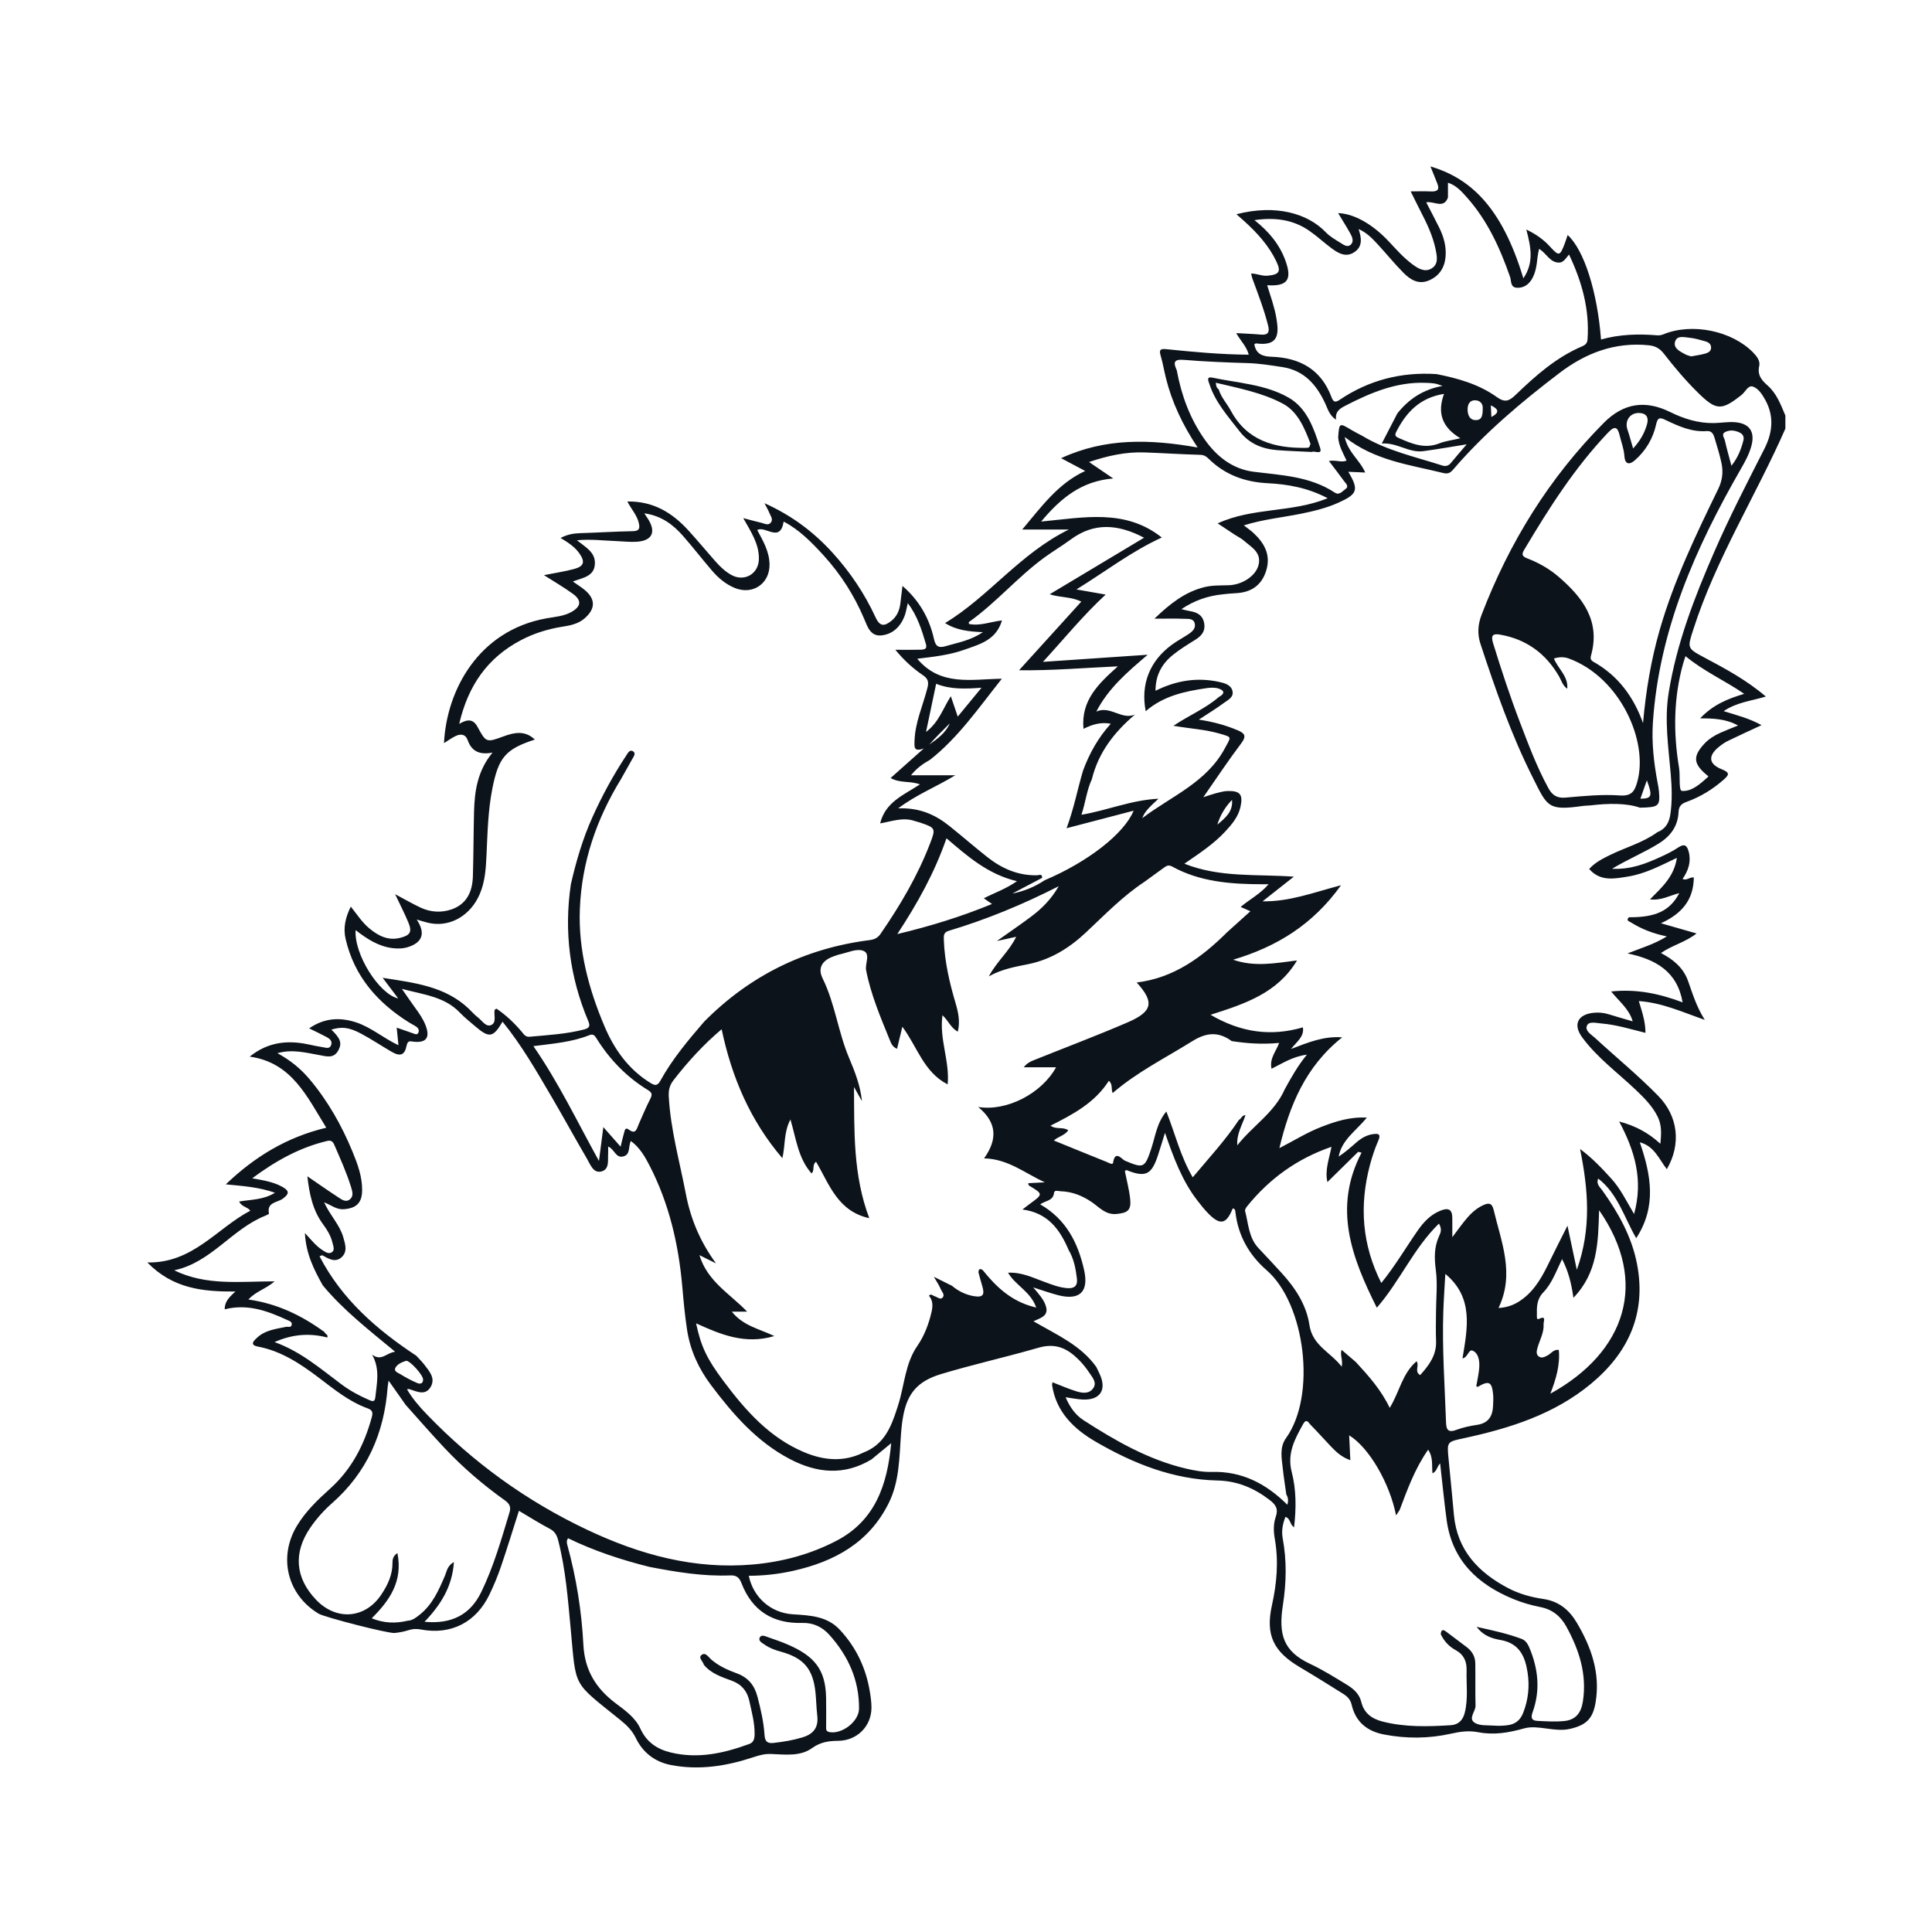 <?xml version="1.0" encoding="utf-8"?>
<!-- Generator: Adobe Illustrator 23.0.3, SVG Export Plug-In . SVG Version: 6.00 Build 0)  -->
<svg version="1.1" id="Layer_1" xmlns="http://www.w3.org/2000/svg" xmlns:xlink="http://www.w3.org/1999/xlink" x="0px" y="0px"
	 viewBox="0 0 1000 1000" style="enable-background:new 0 0 1000 1000;" xml:space="preserve">
<style type="text/css">
	.st0{fill:#0D131A;}
</style>
<g>
	<path class="st0" d="M906.45,231.06c2.14-7.61-0.9-12.09-8.86-12.56c-3.49-0.2-7.02,0.43-10.53,0.48
		c-8.05,0.13-15.47-2.2-22.63-5.73c-12.73-6.27-24.05-4.72-34.32,5.63c-28.34,28.55-48.93,61.96-63.26,99.37
		c-1.85,4.82-2.28,9.77-0.61,14.87c7.78,23.7,15.99,47.27,27.23,69.57c7.49,14.85,7.63,17.05,25.87,14.46
		c1.3-0.18,2.63-0.13,3.93-0.28c9.34-1.12,18.64-1.23,25.54,1.18c9.9-0.18,10.49-0.82,9.85-8.55c-0.12-1.49-0.43-2.96-0.71-4.43
		c-1.96-10.37-3.12-20.85-2.4-31.37c3.25-47.76,22.06-90.17,45.49-130.94C903.21,239,905.28,235.25,906.45,231.06z M849.33,213.84
		c3.49,0.51,3.96,2.99,3.14,5.86c-1.3,4.52-3.56,8.51-7.17,12.42c-1.12-3.75-1.92-6.8-2.93-9.77
		C840.7,217.43,844.14,213.08,849.33,213.84z M847.38,404.94c-1.35,4.66-2.91,7.22-9,6.78c-9.29-0.66-18.75,0.31-28.09,1.12
		c-4.51,0.39-6.91-1.32-8.91-5c-5.94-10.9-10.27-22.49-14.68-34.04c-5.15-13.47-9.65-27.17-13.9-40.96
		c-1.34-4.36,0.28-4.96,3.75-4.34c13.6,2.42,23.67,9.83,30.51,21.77c1.17,2.05,1.73,4.53,4.15,6.23c0.59-6.52-4.66-10.16-6.91-15.66
		c2.72-0.85,5.29-0.89,7.68-0.01C838.56,350.57,853.49,383.79,847.38,404.94z M849.06,413.41c1.12-3.17,2.17-6.15,3.36-9.51
		C855.44,412.08,855.03,413.35,849.06,413.41z M889.37,253.05c-11.49,23.59-22.85,47.23-30.19,72.57
		c-4.6,15.89-7.29,32.07-8.75,48.64c-4.93-13.71-12.97-24.6-25.69-31.73c-1.34-0.75-1.67-1.68-1.23-3.24
		c4.97-17.76-4.19-29.84-16.53-40.54c-4.85-4.21-10.41-7.4-16.39-9.71c-2.5-0.97-3.23-1.85-1.74-4.35
		c12.77-21.47,26.11-42.5,43.44-60.73c3.74-3.94,5.02-2.83,6.11,1.67c0.83,3.45,2.14,6.73,2.38,10.37c0.26,4.11,2.33,4.94,5.42,2.24
		c5.67-4.97,9.42-11.3,11.01-18.58c0.81-3.71,2-3.65,4.81-2.31c6.78,3.23,13.62,6.39,21.47,5.77c2.68-0.21,3.48,1.84,4.07,3.87
		c1.25,4.31,2.65,8.6,3.54,12.99C891.99,244.44,891.48,248.7,889.37,253.05z M892.8,228c-0.31-1.4-2.05-3.29,0.18-4.39
		c2.43-1.2,5.03-0.9,7.51,0.31c1.81,0.89,2.34,2.34,1.87,4.14c-1.17,4.49-2.81,8.78-6.17,13.01
		C894.91,236.24,893.72,232.15,892.8,228z"/>
	<path class="st0" d="M641.59,223.23c4.96,6.43,11.73,9.14,19.5,9.76c5.8,0.46,11.62,0.63,17.93,0.95c1.05-0.84,5.53,1.79,4.3-2.03
		c-3.21-9.97-6.67-20.55-16.34-26.1c-12.06-6.91-26.15-7.52-39.49-10.35c-3.21-0.68-2.02,1.77-1.54,3.23
		C629.02,208.23,635.63,215.51,641.59,223.23z M663.93,208.89c7.8,4.14,11.29,12.65,14.38,20.78c-0.63,2.07-0.63,2.12-2.52,2.14
		c-16.21,0.21-30.37-3.7-38.75-19.29c-1.99-3.71-5.01-6.84-6.24-10.99c-1.03-0.68-1.37-1.71-1.49-3.43
		C641.23,200.95,653.27,203.24,663.93,208.89z"/>
	<path class="st0" d="M924.11,221.86c0-2.26,0-4.51,0-6.77c-2.38-5.6-4.47-11.4-9.23-15.58c-3.05-2.68-5.37-5.4-4.31-10.04
		c0.61-2.65-1.21-5.01-3.1-6.96c-11.02-11.32-31.64-15.56-46.48-9.48c-1.1,0.45-2.09,0.62-3.24,0.53c-9.78-0.8-19.5-0.54-29.06,2.17
		c-1.9-24.79-8.78-46.35-17.27-54.09c-0.5,1.47-0.94,2.9-1.47,4.3c-2.52,6.69-3.03,6.83-7.68,1.7c-3.37-3.71-7.31-6.46-12.26-8.84
		c2.34,8.92,4.11,17.03-1.52,25.26c-11.44-38.05-28.29-51.98-48.09-57.93c1.16,2.89,2.32,5.84,3.52,8.78
		c1.41,3.44-0.12,4.33-3.35,4.18c-3.29-0.16-6.59-0.03-10.4-0.03c1.82,3.66,3.42,7.01,5.13,10.31c3.29,6.34,6.36,12.78,7.8,19.82
		c0.71,3.5,1.58,7.5-2.11,9.75c-3.53,2.15-6.93,0.08-9.85-2.08c-4.55-3.37-8.31-7.6-12.15-11.72c-8.52-9.14-18.18-14.58-26.38-14.83
		c2.16,3.58,4.37,7.05,6.36,10.64c1,1.8,1.92,4.11,0.13,5.74c-1.65,1.5-3.61,0.05-5.13-0.91c-2.69-1.69-5.59-3.3-7.75-5.56
		c-9.25-9.68-25.77-14.62-46.24-9.33c1.49,1.32,2.89,2.52,4.25,3.76c6.56,5.99,12.52,12.5,16.38,20.6c2.59,5.42,1.51,6.86-4.49,7.45
		c-2.83,0.28-5.42-1.07-8.53-1.14c0.25,1.07,0.33,1.77,0.57,2.42c2.97,8.09,6.1,16.13,8.21,24.51c0.84,3.31,0.11,5.05-3.73,4.7
		c-4.11-0.38-8.24-0.51-12.78-0.77c2.31,4.05,5.39,6.92,6.5,11.17c-14.46-0.11-28.49-1.4-42.49-2.84c-3.21-0.33-4.06,0.16-3.1,3.4
		c1.12,3.77,1.75,7.68,2.7,11.5c3.13,12.6,8.6,24.18,16.42,35.97c-24.6-4.33-47.84-5.04-70.66,5.54c4.47,2.37,8.39,4.45,12.47,6.61
		c-14.06,6.48-22.54,18.38-32.59,30.3c8.37,0,15.51,0,24.16,0c-25.32,12.42-41.23,34.55-64.1,48.44c6.1,3.8,12.29,4.37,19.56,4.7
		c-6.51,4.38-13.01,5.4-19.22,7.23c-3.53,1.04-5.19,0.37-6.09-3.71c-2.37-10.63-7.51-19.82-16.29-27.46
		c-0.41,3.37-0.77,6.15-1.09,8.94c-0.42,3.69-1.82,6.94-4.77,9.23c-3.25,2.53-5.71,3.22-8.03-1.81
		c-5.68-12.32-13.22-23.57-22.38-33.62c-9.66-10.6-20.87-19.13-35.17-25.56c1.21,2.37,1.97,3.58,2.47,4.9
		c0.63,1.67,2.25,3.43,0.76,5.21c-1.33,1.59-3.18,0.44-4.76,0.06c-3.04-0.72-6.06-1.56-9.45-2.45c3.89,6.98,8.25,13.28,8.09,21.21
		c-0.15,7.75-7.6,11.96-14.33,8.17c-3.14-1.77-5.74-4.24-8.11-6.92c-4.73-5.35-9.28-10.86-14.09-16.13
		c-8.32-9.12-18.16-15.16-31.56-14.93c2.12,4.08,5.06,7.14,5.97,11.27c0.62,2.82,0.09,4.04-3.18,4.1
		c-9.01,0.16-18.01,0.74-27.02,1.02c-3.4,0.1-6.63,0.56-10.32,2.48c3.92,2.36,7.34,4.6,9.7,7.95c3.12,4.42,2.44,6.75-2.77,8.14
		c-4.97,1.32-10.09,2.08-15.54,3.16c5.3,3.39,10.32,6.28,14.98,9.67c4.65,3.38,4.29,6.55-0.73,9.38c-4.02,2.26-8.61,2.53-13.02,3.32
		c-35.09,6.3-51.62,37.13-52.97,64.58c2.01-1.25,3.83-2.56,5.81-3.57c2.72-1.39,5.33-1.15,6.46,2.04c2.04,5.72,6.03,7.72,12.85,6.43
		c-7.84,9.51-9.3,20.03-9.57,30.83c-0.27,11.08-0.26,22.17-0.59,33.25c-0.24,7.9-3.18,14.44-11.23,17.14
		c-5.27,1.77-10.76,1.39-15.85-0.99c-4.15-1.94-8.13-4.26-13.17-6.94c2.63,5.56,4.91,10,6.83,14.58c2.07,4.93,1,6.7-4.16,8
		c-6.33,1.6-11.33-1-16-4.86c-3.72-3.08-6.32-7.16-9.62-11.29c-2.86,5.79-3.99,11.16-2.66,16.83c4.5,19.27,16.46,32.89,32.83,43.14
		c1.27,0.8,2.65,1.43,3.87,2.29c0.99,0.7,1.46,1.9,0.94,2.99c-0.68,1.43-1.91,0.63-2.91,0.29c-2.62-0.89-5.23-1.82-8.31-2.9
		c0.32,3.14,0.59,5.88,0.92,9.11c-7.83-3.67-14.15-9.3-22.01-11.86c-8.32-2.7-16.37-2.29-24.21,3.13c3.36,1.66,6.21,3,8.99,4.48
		c1.51,0.81,3.02,1.93,2.44,3.96c-0.67,2.38-2.68,1.57-4.25,1.33c-2.6-0.39-5.17-0.96-7.74-1.5c-10.78-2.27-20.87-1.17-30.22,6.36
		c21.81,3.06,29.58,20.6,39.63,36.79c-20.47,4.87-37.19,15.13-52.01,29.32c8.62,0.86,16.9,1.34,25.46,4.35
		c-6.06,3.73-12.37,3.48-18.55,4.53c1.3,2.8,4.27,2.7,5.78,4.76c-17.36,9.09-29.72,27.25-53.29,26.79
		c13.27,13.58,28.65,15.15,45.59,15.04c-3.3,2.97-5.59,5.31-5.56,9.21c11.9-2.99,22.2,0.85,32.36,5.52
		c1.16,0.53,2.75,0.96,2.29,2.66c-0.39,1.43-1.89,0.69-2.89,0.9c-5.32,1.11-10.89,1.69-15.04,5.66c-1.23,1.18-4.27,3.65,0.4,4.53
		c12.01,2.27,21.83,8.75,31.31,15.91c8.08,6.11,15.92,12.62,25.62,16.11c2.65,0.96,2.68,2.37,2.05,4.7
		c-3.89,14.23-10.42,26.84-21.56,36.86c-6.42,5.78-12.67,11.74-17.19,19.28c-9.72,16.22-4.95,35.66,11.28,45.42
		c2.97,1.78,35.93,10.32,39.33,9.98c2.4-0.24,4.83-0.69,7.13-1.43c2.18-0.71,4.12-0.81,6.46-0.37c15.63,2.94,28.56-3.68,35.5-18.1
		c2.27-4.72,4.29-9.59,5.98-14.54c3.25-9.51,6.17-19.13,9.27-28.8c5.55,3.27,10.61,6.5,15.92,9.28c2.64,1.38,3.69,3.29,4.39,5.99
		c3.87,14.99,5.03,30.34,6.47,45.67c2.94,31.33,0.61,27.07,25.83,47.44c3.25,2.62,6.05,5.4,7.93,9.3c3.65,7.55,9.93,12.31,18.1,13.9
		c14.54,2.83,28.79,0.57,42.64-4.02c3.09-1.03,5.91-1.8,9.17-1.69c7.28,0.26,15.03,1.43,21.32-3.07c4.3-3.08,8.49-3.7,13.46-3.74
		c9.87-0.08,17.21-7.59,17.24-17.12c0.01-2.8-0.39-5.63-0.85-8.4c-2-12.16-7.09-22.88-15.49-31.92c-6.61-7.12-15.4-7.48-24.37-8.05
		c-11.63-0.73-20.55-9-22.78-19.93c7.74-0.03,15.41-0.87,22.93-2.56c21.42-4.79,39.39-14.6,49.55-35.19
		c5.45-11.07,5.41-23.05,6.26-35.11c0.27-3.82,0.66-7.26,1.27-10.34c2.16-10.94,7.1-17.45,19.36-21.16
		c16-4.84,32.29-8.47,48.32-13.05c0.71-0.2,1.42-0.4,2.13-0.6c9.17-2.68,15.14,0.4,20.96,6.18c2.12,2.1,4,4.5,5.65,7
		c1.5,2.27,3.83,4.84,1.9,7.67c-2.13,3.14-5.71,2.63-8.78,1.68c-4.17-1.29-8.19-3.08-12.36-4.69c-0.11,0.72-0.26,1.09-0.21,1.43
		c2.06,13.95,11.3,22.78,22.54,29.32c19.45,11.32,40.12,19.59,63.09,20.1c10.2,0.23,18.92,3.89,26.91,10.03
		c3.17,2.44,4.72,4.56,3.21,8.86c-1.22,3.45-1.17,7.39-0.5,11.17c2.08,11.64,1.09,23.06-1.47,34.6
		c-3.41,15.38,0.89,23.94,14.42,31.95c7.58,4.49,15.06,9.15,22.52,13.84c2.05,1.29,3.72,2.9,4.33,5.6
		c2.02,8.86,7.96,13.71,16.67,15.4c11.59,2.24,23.27,2.18,34.7-0.4c4.87-1.1,9.31-1.7,14.23-0.75c8,1.54,15.57,0.29,23.65-1.98
		c7.25-2.04,15.69,2.09,23.76,0.24c8.45-1.94,11.89-5.3,13.28-13.82c2.48-15.1-2.25-28.53-9.81-41.24
		c-3.92-6.59-9.29-11.02-17.28-12.18c-6.3-0.91-12.56-2.65-18.21-5.62c-15.4-8.1-26.41-19.63-28.06-37.99
		c-0.86-9.54-1.79-19.06-2.73-28.59c-0.92-9.38-0.89-9.11,8.18-11.07c23.63-5.11,46.5-12.35,65.5-28.1
		c19.53-16.2,28.83-36.7,23.77-62.33c-2.77-14.05-9.68-26.3-17.95-37.83c-1.25-1.74-3.26-3.26-2.09-6.08
		c10.21,7.86,13.4,20.1,19.68,30.86c10.73-16.38,7.65-32.85,1.87-49.62c7.56,1.98,9.94,8.75,13.98,13.92
		c7.58-13.04,5.78-27.48-4.36-37.86c-10.39-10.64-21.88-20.04-32.8-30.09c-1.93-1.77-5.52-3.71-4.09-6.56
		c1.07-2.13,4.75-1.14,7.37-0.92c7.68,0.65,15.03,2.91,22.82,4.86c0.01-5.68-1.69-10.76-3.44-16.44
		c12.04,0.82,22.47,5.66,34.15,9.73c-4.41-6.97-6.34-13.67-8.67-20.17c-2.48-6.92-7.67-11.11-14.02-14.44
		c5.87-4.06,12.72-5.62,18.43-10.12c-6.36-1.82-11.98-3.44-18.45-5.29c11.05-4.99,16.92-12.35,17.03-23.69
		c-2.17-0.34-3.62,1.81-5.81,0.75c2.89-4.23,4.47-8.63,3.24-13.77c-0.88-3.68-2.27-4.7-5.7-2.38c-2.78,1.88-5.86,3.36-8.92,4.76
		c-7.57,3.45-15.24,6.6-25.15,6.14c8.61-5.15,16.75-8.45,24.18-13.08c6.26-3.9,9.94-9.07,10.27-16.37c0.13-2.95,1.5-4.23,4.07-5.15
		c7.13-2.57,13.5-6.46,19.21-11.47c2.67-2.35,3.62-3.64-0.83-5.39c-6.94-2.73-7.32-7-1.59-11.62c1.45-1.18,3.01-2.3,4.68-3.11
		c5.59-2.72,11.26-5.29,17.4-8.15c-6.32-3.52-12.78-5.14-19.6-7.25c6.78-4.62,14.41-5.3,21.83-7.56
		c-9.9-8.48-20.92-14.41-32.02-20.3c-8.8-4.67-8.59-4.88-5.55-14.33C888.16,289.27,908.77,256.77,924.11,221.86z M866.93,177.19
		c0.81-3.83,4.8-2.63,7.59-2.37c2.74,0.26,5.44,1.1,8.11,1.84c1.68,0.46,3.12,1.4,3.02,3.46c-0.09,1.83-1.66,2.49-3.01,2.89
		c-2.3,0.67-4.71,0.96-7.29,1.45c-0.89-0.3-2.01-0.5-2.97-1.02C869.77,182.03,866.25,180.42,866.93,177.19z M650.18,177.75
		c11.8,1.58,11.81-5.01,10.51-12.89c-0.97-5.86-3.02-11.44-4.8-17.22c10.49,0.66,13.02-2.86,9.47-12.68
		c-3.02-8.36-8.43-14.98-16.05-21.02c10.65-1.53,19.96-0.29,28.33,5.48c4.01,2.76,7.59,6.13,11.51,9.04
		c3.55,2.64,7.49,4.97,11.85,2.06c4.4-2.93,3.74-7.32,2.22-11.96c4.27,1.89,7.2,4.98,10.06,8.09c4.45,4.83,8.59,9.97,13.22,14.62
		c3.53,3.54,7.77,6.17,13.13,3.88c5.32-2.28,8.09-6.55,8.59-12.23c0.47-5.38-0.96-10.42-3.33-15.2c-2.08-4.19-4.27-8.33-6.68-12.99
		c3.93-0.82,9.02,3.62,11.25-2.5c0-2.43,0-4.85,0-7.66c4.2,1.31,7.02,4.48,9.76,7.56c10.68,11.97,17.18,26.25,22.4,41.22
		c0.72,2.08,0.03,5.39,3.5,5.59c3.48,0.19,6.14-1.63,7.85-4.59c2.02-3.49,2.43-7.44,2.87-11.36c0.14-1.29,0.47-2.56,0.78-4.18
		c3.83,2.22,5.58,7.13,10.35,7.11c2.23-0.01,3.41-2.1,5.15-4.19c6.72,14.12,10.68,28.42,9.59,43.92c-0.14,2-1.09,2.88-2.84,3.62
		c-13.37,5.7-24.06,15.18-34.35,25.08c-3.32,3.2-5.51,4.22-9.73,1.19c-9.28-6.65-20.14-9.72-31.24-11.91
		c-18.21-1.18-34.99,3.08-50.16,13.32c-2.42,1.63-3.31,1.03-4.28-1.55c-5.36-14.27-16.45-20.28-31.03-20.75
		c-4.64-0.15-8-1.42-8.84-6.46C649.57,178.02,649.9,177.72,650.18,177.75z M771.95,215.84c-0.1-2.06-0.19-3.84-0.3-6.04
		C775.95,211.85,776.11,213.63,771.95,215.84z M763.78,217.44c-3.12-0.05-4.03-2.65-4.14-5.12c-0.11-2.5,0.71-5.16,3.88-5.13
		c3.08,0.03,3.9,2.42,3.93,3.47C767.53,214.96,767.13,217.5,763.78,217.44z M755.87,226.85c-4.34,1.02-7.76,1.41-10.85,2.63
		c-7.56,3-14.17,0.27-20.88-2.7c-1.68-0.74-2.44-1.31-1.46-3.23c5.13-10.16,12.29-17.72,24.75-19.68
		C743.83,213.62,746.32,221.14,755.87,226.85z M609.09,191.63c-1.7-3.72-1.85-5.82,3.59-5.37c11.01,0.92,22.06,1.35,33.1,1.68
		c6.02,0.18,11.9,1.14,17.83,2.03c11.55,1.74,17.92,9.3,22.43,19.1c1.31,2.85,2.11,5.98,5.52,8.16c-0.59-4.26,1.99-5.79,4.93-7.3
		c13.1-6.75,26.49-12.39,41.66-11.77c1.5,0.06,3,0.11,4.48,0.35c1.09,0.17,2.13,0.63,4.05,1.24c-10.22,1.87-17.55,6.88-23.4,14.21
		c-2.57,4.96-5.14,9.92-8.08,15.61c7.98-0.59,14.09,4.97,21.54,3.95c7.21-0.98,14.38-2.25,22.42-3.53
		c-3.01,3.53-5.66,6.53-8.18,9.63c-1.26,1.55-2.78,1.88-4.5,1.32c-14.03-4.54-28.62-7.62-41.45-15.39
		c-1.78-0.96-3.61-1.84-5.34-2.88c-6.51-3.92-6.5-3.94-7.05,3.7c0.3,4.4,2.52,8.15,4.35,12.06c-2.94,1.12-5.68-0.52-9.15,0.18
		c2.8,3.69,5.39,7.03,7.88,10.46c0.9,1.24,2.79,2.7,0.54,4.19c-1.56,1.04-3.01,3.28-5.39,1.71c-12.76-8.43-27.44-8.96-41.95-10.78
		c-10.97-1.38-19.24-7.93-25.51-16.89C615.85,216.54,611.46,204.48,609.09,191.63z M538.89,269.96c10.05-12,20.76-20.95,37.3-22.31
		c-4.4-2.99-8.05-5.48-12.5-8.51c9.87-3.34,19.17-5.32,28.88-4.96c9.56,0.35,19.12,0.97,28.69,1.24c1.94,0.06,3.08,0.8,4.32,2.02
		c8.43,8.31,18.74,12.05,30.44,12.66c10.5,0.54,20.76,2.3,31.18,7.78c-18.6,7.61-38.73,4.64-56.94,13.02
		c3.15,2.09,6.02,4.01,8.91,5.9c1.57,1.03,3.31,1.84,4.71,3.07c3.84,3.37,9.17,6.05,7.54,12.57c-1.4,5.61-8.34,10.21-15.28,10.47
		c-4.3,0.16-8.57-0.07-12.87,1.01c-9.98,2.52-17.62,8.51-25.74,16.31c5.95,0,10.74-0.13,15.52,0.06c1.9,0.08,4.53-0.26,5.26,2.14
		c0.85,2.79-1.21,4.52-3.33,5.91c-2.82,1.85-5.82,3.45-8.53,5.45c-11.39,8.39-16.14,20.43-13.43,34.33
		c9.12-7.92,20.2-10.3,31.52-11.94c2.01-0.29,4.24-0.39,6.14,0.2c3.21,1,3.36,2.73,0.22,4.36c-6.77,5.9-15.15,9.35-23.53,14.92
		c8.71,1.51,16.5,1.9,23.96,4.07c6.61,1.93,5.93,1.45,2.67,7.55c-9.52,17.82-27.87,24.87-42.78,36.2c1.42-3.83,4.49-6.37,8.41-10.07
		c-14.38,0.74-26.42,6.06-39.87,8.31c2.13-6.45,2.72-12.7,5.39-18.41c3.35-13.7,11.44-24.21,22.29-33.44
		c-6.96,2.91-12.74-4.8-19.98-1.56c6.23-12.12,16.2-20.57,26.59-29.42c-17.7,1.2-35.41,2.41-54.23,3.69
		c11.05-12.02,20.67-23.93,32.46-34.83c-5.07-0.89-9.43-1.66-15.12-2.66c15.18-9.37,28.49-19.72,44.19-26.87
		C582.44,263.19,560.99,267.87,538.89,269.96z M499.3,336.25c7.84-2.81,16.31-4.91,19.33-15.12c-6.09,0.71-11.41,2.99-17.05,1.84
		c-0.04-0.3-0.25-0.88-0.12-0.97c14.13-9.99,25.32-23.43,39.31-33.58c4.4-3.19,9.09-5.97,13.46-9.19
		c12.02-8.88,24.37-8.03,37.94-0.91c-16.26,9.75-32.14,19.26-48.86,29.28c5.84,1.83,11.26,1.2,16.36,3.81
		c-10.62,11.71-21.06,23.22-32.21,35.51c17.31,0.22,33.76-1.24,51.15-2.02c-9.97,8.94-19.17,17.52-17.8,32.33
		c4.53-2.17,8.73-3.64,14.13-2.62c-6.57,7.25-11.11,15.44-14.38,24.32c-2.85,9.63-4.69,19.54-8.51,29.76
		c11.89-3.11,23.22-6.07,34.7-9.07c-4.84,11.88-23.7,26.55-46.04,35.99c-5.06,3.39-10.62,5.69-16.73,6.89
		c5.13-2.7,10.26-5.41,15.4-8.11c0.19-2.33-1.66-1.37-2.53-1.35c-9.88,0.24-18.32-3.49-25.87-9.46
		c-6.62-5.23-12.99-10.78-19.58-16.05c-7.21-5.77-15.24-9.54-26.51-9.13c9.62-7.2,19.45-10.97,29.55-17.11c-8.3,0-15.12,0-22.92,0
		c3.15-3.91,6.43-6.08,9.89-8.04c14.62-11.52,25.05-26.73,37.14-41.94c-15.71,0.21-31.7,4.07-43.79-10.34
		C483.25,339.95,491.5,339.05,499.3,336.25z M513.47,467.9c-15.88,6.52-31.75,11.45-49.03,15.57
		c10.51-15.97,19.27-31.74,25.46-49.57c10.91,9.32,21.39,18.61,36.48,22.21c-5.93,4.11-11.63,6-17.16,8.84
		C510.51,465.84,511.67,466.65,513.47,467.9z M479.31,378.86c1.88-8.97,3.52-16.78,5.24-24.93c7.56,3.01,15.17,2.64,23.47,2.05
		c-4.37,5.31-8.23,10-12.29,14.93c-1.19-3.52-2.26-6.65-3.58-10.54C488.07,366.66,486.08,373.72,479.31,378.86z M491.61,374.42
		c-2.15,4.96-6.35,7.96-10.59,10.95C484.35,381.56,488.02,378.05,491.61,374.42z M184.07,481.42c5.79,4.53,11.71,8.38,19.01,9.32
		c2.86,0.37,5.65,0.28,8.35-0.61c7.31-2.42,8.9-7.23,4.25-14.17c2.81,0.76,5.15,1.62,7.56,2c10.46,1.66,20.43-4.44,25.03-15.07
		c2.83-6.53,3.23-13.41,3.55-20.38c0.53-11.43,0.77-22.89,2.99-34.19c3.19-16.26,6.81-20.57,22.02-25.52
		c-4.98-4.76-10.42-3.79-16.1-1.69c-8.98,3.31-9.13,3.31-13.53-4.82c-2.25-4.17-5.15-4.19-9.51-1.61
		c4.57-19.77,14.63-34.26,32-43.36c6.69-3.51,13.83-5.72,21.29-6.92c4.08-0.65,8.12-1.38,11.46-4.21
		c5.88-4.98,5.95-10.19-0.01-15.01c-1.74-1.4-3.65-2.59-5.92-4.19c5.02-1.96,11.16-2.51,11.41-9.24c0.23-5.92-4.76-8.47-9.3-12.11
		c7.27-0.67,13.85,0.18,20.43,0.43c3.56,0.13,7.15,0.58,10.69,0.33c7.73-0.57,9.86-4.88,5.91-11.42c-0.55-0.91-1.16-1.78-2.15-3.28
		c8.77,1.23,14.81,5.77,19.95,11.6c5.21,5.92,10.02,12.18,15.17,18.16c3.2,3.72,6.96,6.88,11.55,8.81
		c9.34,3.93,18.32-2.14,18.14-12.19c-0.11-6.65-3.39-12.18-6.36-17.73c4.15-2.44,11.84,6.9,13.67-4.38
		c8.08,4.19,14.58,10.81,20.82,17.68c8.77,9.67,15.71,20.54,20.82,32.59c1.72,4.07,3.25,9.24,8.97,8.64
		c5.82-0.61,9.81-4.46,11.94-9.93c0.78-2.01,1.07-4.2,1.7-6.78c4.96,6.58,7.22,13.87,9.39,21.22c0.8,2.69-1.09,2.84-2.74,2.89
		c-4.06,0.12-8.12,0.04-13.1,0.04c4.68,5.65,9.25,9.75,14.35,13.21c2.6,1.77,3.04,3.49,2.26,6.55c-2.36,9.24-6.5,18.07-6.69,27.82
		c-0.05,2.48-0.5,5.56,4.87,3.45c-6.24,5.56-11.59,10.31-17.23,15.34c4.89,2.81,10.06,1.37,15.17,3.3
		c-8.26,5.48-17.88,9.04-20.59,20.19c6.16-1.07,11.94-3.35,17.92-1.21c0.88,0.31,1.81,0.47,2.69,0.77
		c8.14,2.76,8.24,2.98,5.19,10.93c-6.43,16.74-15.49,32.03-25.63,46.75c-1.49,2.17-3.43,2.9-5.6,3.17
		c-33.41,4.24-61.96,18.3-85.66,42.21c-8.33,9.66-16.53,19.42-22.71,30.65c-1.59,2.9-3.05,2.34-5.29,0.95
		c-11.32-7.03-18.64-17.45-23.65-29.32c-8.14-19.3-13.53-39.36-12.69-60.6c0.96-24.33,8.62-46.57,21.28-67.2
		c1.92-3.4,3.86-6.79,5.74-10.22c0.7-1.27,2.09-3.01,0.71-4.04c-1.91-1.42-2.92,0.84-3.76,2.09c-6.71,10.16-12.51,20.82-17.5,31.93
		c-5.01,11.15-8.41,22.79-11.13,34.66c-3.61,24.47-0.59,48.11,9.04,70.87c1.1,2.6,0.45,3.59-2.12,4.26
		c-9.3,2.42-18.83,2.91-28.33,3.79c-2.09,0.19-2.97-1.33-4.02-2.58c-3.86-4.59-8.18-8.65-13.08-11.98
		c-0.49,0.37-0.94,0.53-0.98,0.76c-0.42,2.68,1.12,6.48-1.73,7.73c-2.77,1.21-4.72-2.3-6.88-3.93c-1.76-1.33-3.23-3.06-4.83-4.6
		c-12.23-11.52-27.89-13.31-44.49-15.91c3.11,4.11,5.56,7.37,8.06,10.68C196.24,514.61,183.19,493.92,184.07,481.42z M336.58,568.77
		c-2.21,4.33-4.1,8.83-6.05,13.29c-1.01,2.3-1.41,5.33-5.08,2.6c-1.92-1.43-2.11,0.61-2.44,1.71c-0.63,2.12-1.08,4.29-1.79,7.15
		c-3.18-3.6-5.64-6.4-8.93-10.13c-0.79,6.11-1.47,11.31-2.27,17.52c-11.24-20.31-20.86-40.55-33.93-59.43
		c10.17-1.33,19.89-2.04,28.98-5.69c2.25-0.9,2.99,0.58,3.9,2.03c6.81,10.83,15.53,19.76,26.47,26.44
		C337.58,565.55,337.66,566.66,336.58,568.77z M190.78,724.51c-5-2.17-9.76-4.77-14.12-8.03c-10.75-8.02-20.92-16.91-34.54-21.82
		c9.43-4.19,18.25-4.69,27.3-2.37c0.6-1.63-1.25-1.75-1.42-2.79c-11.65-8.49-24.28-14.73-39.43-16.87c3.83-4.21,9.08-5.49,13.58-9.4
		c-17.85-0.02-35.36,2.42-51.98-5.73c19.11-3.99,29.92-21.44,47.22-28.27c0.68-0.27,1.88-0.86,1.83-1.09
		c-1.26-5.92,4.3-5.63,7.09-7.66c3.38-2.47,3.69-4.04-0.29-6.23c-4.56-2.51-9.51-3.3-15.47-4.37c12.22-9.07,24.56-15.92,38.71-19.3
		c2.16-0.52,3.05,0.28,3.82,2.08c3.11,7.22,6.36,14.38,8.68,21.91c0.68,2.2,1.37,4.64-0.71,6.26c-2.2,1.71-4.35-0.06-6.16-1.24
		c-5.16-3.35-10.19-6.9-15.8-10.74c1.04,9.1,2.72,17.37,7.91,24.53c2.22,3.05,4.25,6.18,5.1,9.92c0.37,1.62,1.29,3.62-0.19,4.76
		c-1.72,1.32-3.6-0.08-5.14-1.08c-3.27-2.14-5.68-5.25-8.95-8.77c0.52,10.64,4.66,18.93,9.24,27.08
		c10.67,12.88,23.85,23.08,37.48,34.38c-4.54,0.48-7,5.15-11.94,1.49c4.25,7.65,2.4,14.86,1.68,22.01
		C194.02,726.07,192.37,725.19,190.78,724.51z M204.7,707.9c1.03-1.89,3.38-2.87,5.56-3.57c2.16,0.07,8.77,7.47,8.74,9.73
		c-0.03,2.46-1.85,2.3-3.14,1.75c-2.91-1.25-5.74-2.75-8.43-4.42C206.18,710.61,203.62,709.88,204.7,707.9z M263.75,782.7
		c-4.22,14-8.22,28.09-14.63,41.3c-5.65,11.64-15.2,16.78-29.38,15.43c8.38-8.75,14.36-18.18,15.21-30.92
		c-3.47,1.95-3.67,4.78-4.64,7.06c-3.19,7.45-6.41,14.86-12.98,20.12c-1.9,1.52-3.79,3.08-6.39,3.21
		c-6.17,1.45-12.22,1.31-18.54-1.27c9.3-9.22,16.22-19.18,13.3-33.77c-2.4,1.63-2.55,3.46-2.55,5.2c0.02,6.09-2.46,11.28-5.71,16.19
		c-8.34,12.61-23.29,13.83-33.84,2.79c-10.83-11.33-11.86-24.37-3-37.29c3.21-4.67,6.95-8.9,11.18-12.62
		c18.21-16,27.11-36.39,28.88-60.24c0.05-0.7,0.2-1.39,0.48-3.28c3.32,4.72,6.07,8.63,8.82,12.54c6.76,7.53,13.38,15.19,20.33,22.55
		c9.44,9.99,19.84,18.92,31.04,26.89C263.7,778.27,264.57,779.98,263.75,782.7z M415.3,840.03c5.73-0.16,10.37,2.16,13.97,6.16
		c9.72,10.83,15.5,23.42,15.36,38.23c-0.06,6.57-8.58,13.14-15.06,12.16c-2.31-0.35-1.96-1.75-1.96-3.23
		c0-4.88,0.07-9.77-0.03-14.65c-0.27-14.57-5.98-21.5-19.92-27.52c-3.25-1.41-6.63-2.54-9.98-3.72c-1.52-0.53-3.65-1.65-4.48,0.2
		c-0.8,1.78,1.42,2.8,2.75,3.72c2.48,1.72,5.3,2.73,8.22,3.53c11.92,3.28,16.7,8.97,17.94,21.31c0.39,3.91,0.44,7.87,0.9,11.77
		c0.71,6.03-1.82,9.49-7.61,11.26c-4.88,1.49-9.82,2.3-14.84,2.88c-3.18,0.37-4.62-0.51-4.85-4.16c-0.43-6.72-1.96-13.32-3.68-19.86
		c-1.56-5.93-4.88-9.89-10.71-12.01c-4.75-1.73-9.37-3.81-13.28-7.22c-1.4-1.22-2.93-3.98-5.03-2.18c-1.66,1.43,0.91,3.25,1.29,4.98
		c3.77,4.59,9.23,6.33,14.47,8.26c5.12,1.88,7.99,5.41,9.09,10.52c1.22,5.67,2.8,11.29,2.72,17.18c-0.03,2.26-0.45,4.2-2.73,5.03
		c-13.19,4.83-26.6,7.84-40.7,4.41c-7.12-1.73-12.51-5.38-15.71-12.35c-2.65-5.78-7.94-9.47-12.85-13.17
		c-10.13-7.66-15.96-17-16.64-30.25c-0.89-17.38-3.66-34.64-8.28-51.52c-0.29-1.08-0.59-2.19,0.34-3.59
		c13.45,6.53,27.64,11.22,42.2,14.84c13.82,2.65,27.7,4.97,41.84,4.39c3.27-0.13,4.66,1.25,5.73,4.02
		C389.35,833.84,400.1,840.46,415.3,840.03z M432.87,797.54c-13.45,6.99-27.89,10.87-43.02,12.22c-30.48,2.72-58.76-5.1-85.96-17.96
		c-31.39-14.84-59.07-34.87-83.13-59.9c-3.76-3.92-7.31-8.03-10.11-12.81c0.49-0.05,0.88-0.2,1.18-0.1c3.9,1.24,8.32,3.62,11.1-1.15
		c2.62-4.5-0.76-8.19-3.39-11.61c-1.24-1.62-2.74-3.03-4.12-4.54c-20.39-13.47-38.48-29.15-50.03-51.44
		c0.88-0.32,1.28-0.61,1.47-0.51c3.16,1.75,6.55,3.95,9.85,1.09c3.38-2.92,1.95-7.03,0.93-10.55c-1.84-6.39-6.79-11.17-9.88-17.95
		c3.72,1.42,6.37,3.82,10.09,3.56c6.51-0.45,9.54-3.21,9.59-9.8c0.06-7.11-2.37-13.66-5.01-20.06
		c-5.61-13.58-12.79-26.29-22.32-37.57c-4.51-5.34-9.83-9.69-16.51-13.33c7.61-2.18,14.48-0.29,21.33,0.91
		c3.91,0.68,7.84,2.21,10.31-2.6c1.82-3.54,0.98-5.98-3.74-10.52c5.27-1.56,8.93-1.32,15.22,2c5.46,2.88,10.6,6.37,15.96,9.47
		c4.41,2.55,6.77,1.84,7.75-3.05c0.61-3.04,1.89-2.34,3.78-2.15c6.47,0.66,8.48-2.19,6.09-8.43c-1.29-3.37-3.34-6.27-5.44-9.16
		c-2.08-2.85-4.05-5.77-6.85-9.77c11.38,3.04,22.11,4,30.03,12.32c2.45,2.57,5.29,4.79,7.99,7.11c7.18,6.17,9.22,5.84,14.09-2.44
		c9.92,12.22,17.66,25.74,25.52,39.15c6.16,10.51,11.99,21.22,18.15,31.74c1.72,2.94,3.26,7.61,7.34,6.67
		c4.53-1.04,3.39-5.97,3.64-9.59c0.06-0.93,0.01-1.87,0.01-3.33c3.16,1.21,3.84,5.88,7.51,5.17c4.27-0.82,2.76-5.11,4.24-8.05
		c4.59,3.37,7.27,8.04,9.73,12.82c10.1,19.65,14.98,40.72,16.89,62.59c0.66,7.48,1.34,14.97,2.48,22.38
		c1.63,10.56,5.96,20,12.41,28.58c11.38,15.1,23.63,29.24,40.71,38.21c14.02,7.36,28.15,8.77,42.3,0.25
		c3.26-2.68,6.52-5.37,10.23-8.42C459.29,768.59,452.99,787.09,432.87,797.54z M508.38,665.54c1.48,4.75,0.37,6.2-4.62,5.29
		c-4.08-0.75-7.78-2.57-10.99-5.29c-2.83-1.41-5.66-2.82-9.41-4.69c1.46,2.56,2.7,4.32,3.5,6.27c0.59,1.43,2.4,3.03,1.01,4.53
		c-1.18,1.27-2.72-0.33-4.1-0.72c-0.96-0.27-1.83-1.57-2.94-0.27c2.12,2.55,2.03,5.4,1.33,8.45c-1.45,6.26-3.74,12.3-7.33,17.5
		c-6.33,9.16-6.64,20.13-9.8,30.2c-0.24,0.77-0.49,1.54-0.73,2.31c-3.15,9.8-6.81,18.7-17.55,22.79
		c-10.22,5.01-20.52,3.96-30.53-0.25c-17.99-7.56-30.4-21.68-41.75-36.84c-8.75-11.69-11.59-17.89-14.18-29.87
		c12.78,5.83,25.36,11.1,40.51,6.59c-7.88-3.76-16.18-5.29-22-12.63c2.92,0,5.02,0,7.93,0c-9.05-9.39-20.55-15.6-24.7-29.25
		c2.91,1.45,5.1,2.53,8.58,4.27c-8.41-11.51-13.2-23.31-15.63-36.05c-3.2-16.76-7.91-33.24-8.83-50.41
		c-0.17-3.19,0.45-5.76,2.43-8.32c7.46-9.64,15.63-18.57,24.94-26.42c5.25,24.92,14.81,47.31,31.43,66.74
		c1.55-6.51,0.66-13.36,4.18-20.03c2.96,9.95,3.97,20.05,10.91,27.91c1.89-1.65,0.03-4.21,2.36-6.03
		c6.81,11.5,11.06,25.59,27.54,29.21c-8.47-22.41-7.73-45.12-7.91-67.93c1.37,2.45,2.74,4.9,4.11,7.35
		c-0.8-8.04-3.69-15.36-6.72-22.54c-5.62-13.33-7.19-27.93-13.65-41.03c-2.73-5.55,0.01-9.49,6.07-11.5
		c0.89-0.3,1.76-0.69,2.67-0.88c4.04-0.82,8.57-3.07,12.02-1.98c4.38,1.38,1.08,6.67,1.77,10.19c2.47,12.65,7.48,24.37,12.28,36.17
		c0.66,1.62,1.36,3.53,3.73,4.46c0.86-3.55,1.69-7.02,2.75-11.4c7.82,10.49,11.01,23.45,23.45,29.84c1.14-12.1-4.41-23.33-2.69-35.8
		c3.15,2.9,4.3,6.59,7.94,8.49c1.3-5.22,0.23-10.06-1.17-14.79c-3.15-10.65-5.64-21.4-6.05-32.56c-0.08-2.15-0.24-4.01,2.48-4.82
		c19.38-5.8,38.04-13.47,56.99-23.1c-4.02,6.9-8.79,11.6-14.19,15.66c-5.39,4.05-10.98,7.84-17.82,12.7
		c4.16-0.91,6.74-1.47,9.98-2.18c-3.63,7.56-9.92,12.59-14.15,20.47c7.09-3.92,13.87-4.96,20.57-6.34
		c11.56-2.39,21.13-8.35,29.68-16.37c9.71-9.1,18.99-18.74,30.19-26.14c3.46-2.52,6.91-5.05,10.39-7.54
		c1.23-0.88,2.31-1.39,4.02-0.45c14.59,8.04,30.58,9.13,46.76,9.18c0.75,0,1.49,0,3.17,0c-4.31,5.05-9.64,7.68-14.46,11.74
		c1.65,0.73,3.03,1.34,5.05,2.23c-4.16,3.75-8.08,7.29-12,10.82c-13.13,13.04-27.6,23.71-46.85,26.06
		c9.22,10.13,8.34,15.01-4.65,20.62c-16.18,6.98-32.69,13.19-49.04,19.77c-1.69,0.68-3.28,1.58-4.77,3.5c5.45,0,10.9,0,16.74,0
		c-7.55,13.62-25.52,22.92-40.31,20.55c9.87,8.12,9.98,16.91,3.03,26.59c12.5,0.27,21.29,7.81,31.47,12.39
		c-2.86,0.15-5.71,0.31-8.62,0.46c0.18,0.59,0.17,1.08,0.39,1.21c7.4,4.44,7.4,4.43,0.38,9.53c-1.04,0.75-2.03,1.56-3.74,2.88
		c13.19,1.72,19.4,10.4,23.88,20.93c2.74,4.59,3.69,9.7,4.31,14.9c0.44,3.7-1.44,5.14-4.95,4.88c-4.35-0.32-8.33-1.95-12.37-3.43
		c-5.74-2.11-11.35-4.89-18.34-4.57c3.88,6.67,11.68,9.66,14.58,18.05c-0.37-0.08-0.71-0.18-1.07-0.28
		c-11.9-3.04-19.63-10.45-26.55-19.04c-1.42-1.09-2.16-0.69-2.28,1.05C507.08,660.87,507.66,663.23,508.38,665.54z M658.15,553.18
		c5.62-2.77,10.88-6.31,18.29-7.29c-4.88,5.99-8.17,11.95-11.45,17.91c-5.32,12.13-16.72,19-24.56,29.02
		c-0.46-5.91,2.58-10.54,4.22-15.6c-1.77-0.09-2.11,1.81-3.38,2.42c-6.94,10.47-15.46,19.64-23.91,29.74
		c-6.4-10.88-9.12-22.6-13.66-34.07c-4.93,5.86-5.67,12.71-7.74,18.99c-3.4,10.32-3.98,10.57-13.69,6.48
		c-1.58-0.67-5.11-5.81-6.15,1.06c-0.2,1.31-2.25,0-3.33-0.43c-9.04-3.62-18.05-7.31-27.33-11.09c2.32-2.11,5.6-2.55,7.48-5.28
		c-2.72-1.96-6.12-0.19-9.2-2.4c11.75-5.9,22.95-11.86,30.19-23.21c2.17,1.81,1.06,4.12,1.97,6.34
		c12.59-10.87,27.33-18.18,41.22-26.85c7.32-4.57,13.59-5.06,20.41-0.05c7.97,1.22,15.98,1.78,24.55,0.94
		C660.45,544.35,656.96,547.85,658.15,553.18z M687.07,611.84c5.31-5.22,10.61-10.44,15.92-15.65c0.58,0.14,1.17,0.28,1.75,0.42
		c-14.93,28.62-5.08,54.32,7.9,80.26c12.02-13.79,18.97-30.67,32.15-43.54c1.74,2.95,0.86,4.76,0.04,6.55
		c-2.57,5.68-2.46,11.37-1.64,17.55c0.94,7.19,0.11,14.61,0.08,21.93c-0.02,4.89-0.17,9.78,0.03,14.66
		c0.32,7.42-3.63,12.62-8.23,17.73c-3.17-1.92-0.28-4.71-1.83-7.18c-7.45,6.31-8.87,15.95-13.93,24.14
		c-4.46-9.35-10.94-16.57-17.53-23.72c-2.39-2.05-4.77-4.1-7.36-6.31c-1,2.69,0.75,4.96,0.06,8.73
		c-5.93-7.69-15.13-10.86-16.74-21.67c-1.54-10.31-7.32-19.16-14.43-26.9c-3.93-4.28-7.87-8.55-11.87-12.76
		c-5.14-5.41-5.24-12.64-6.98-19.26c-0.18-0.68,0.49-1.77,1.04-2.44c11.54-14.27,25.82-24.64,43.67-30.79
		C687.94,599.93,685.66,605.7,687.07,611.84z M627.17,761.86c-4.44,0.13-9-0.7-13.35-1.73c-19.43-4.58-36.47-14.38-53.03-25.06
		c-4.09-2.64-7.01-6.67-9.24-11.86c3.28,0.46,6.08,1.07,8.9,1.19c8.89,0.38,12.45-4.87,8.88-12.91c-0.6-1.35-1.27-2.66-1.91-3.99
		c-7.99-11.19-20.27-16.53-32.13-23.4c-0.12-0.07-0.25-0.14-0.37-0.21c0.12-0.06,0.25-0.12,0.37-0.17c3.39-1.59,7.46-2.58,6.14-7.36
		c-1.01-3.67-3.68-6.46-6.64-10.01c4.84,1.53,8.84,3,12.96,4.05c11.14,2.83,15.89-1.83,13.39-13c-3.17-14.19-9.38-26.4-22.74-34.02
		c2.7-2.04,6.67-1.69,7.16-5.9c0.2-1.74,2.13-0.94,3.35-0.9c5.99,0.19,11.22,2.24,16.21,5.64c3.86,2.64,7.11,6.67,12.8,6.13
		c5.86-0.56,7.7-1.97,7.04-7.94c-0.53-4.8-1.8-9.53-2.74-14.26c0.34-0.21,0.69-0.58,0.87-0.51c9.78,3.92,12.93,2.48,16.22-7.52
		c1.21-3.67,2.31-7.37,3.69-11.77c4.46,12.83,8.83,24.81,16.77,35.05c1.72,2.23,3.47,4.46,5.43,6.48c6.3,6.52,9.56,5.89,12.85-2.39
		c1.22,0.06,1.31,1.15,1.4,1.89c1.38,12.19,7.13,22.24,16.16,30.08c20,17.36,25.9,64.82,10.05,86.87
		c-3.49,4.85-2.26,10.46-1.68,15.85c0.48,4.47,1.2,8.91,1.82,13.36c0.92,1.51,1.18,3.11,0.53,5.31
		C655.39,767.97,642.84,761.41,627.17,761.86z M783.23,827.63c4.49,1.85,9.24,3.24,14,4.17c6.27,1.22,10.56,4.76,13.49,10.09
		c6.64,12.06,10.76,24.7,8.58,38.77c-0.92,5.93-3.69,9.5-9.5,10.12c-4.64,0.49-9.38,0.18-14.07-0.06c-2.75-0.15-3.58-1.35-2.46-4.45
		c4.09-11.3,2.95-22.49-1.68-33.45c-0.84-1.99-1.99-3.79-3.99-4.53c-7.15-2.68-14.58-4.32-23.31-6.24
		c3.83,5.03,8.52,6.11,12.56,6.84c9.68,1.77,12.55,8.59,13.81,16.67c1.11,7.11,0.43,14.15-2.28,21.03
		c-1.61,4.09-4.34,5.95-8.34,6.42c-2.23,0.26-4.52,0.33-6.75,0.16c-3.36-0.25-7.3,0.19-9.91-1.42c-3.68-2.28,0.43-5.82,0.35-8.9
		c-0.19-7.33,0-14.66-0.12-21.99c-0.05-3.37-1.62-6.14-4.3-8.2c-3.57-2.75-7.22-5.39-10.79-8.14c-1.94-1.49-2.61-0.67-2.79,1.34
		c1.67,3.5,4.22,6.34,7.56,8.14c4.35,2.35,5.95,5.86,5.82,10.56c-0.19,7.3,0.86,14.63-0.94,21.89c-0.99,4-3.32,6.27-7.33,6.52
		c-11.84,0.73-23.67,1.07-35.3-1.92c-5.42-1.4-9.54-4.28-10.94-10.12c-0.99-4.14-4-6.82-7.39-8.88c-6.25-3.8-12.49-7.73-19.1-10.83
		c-13.81-6.48-16.45-15.14-14.1-30.29c1.83-11.75,2.05-23.08-0.07-34.63c-0.69-3.75-0.11-7.38,1.41-11.17
		c2.73,0.91,2.17,3.97,4.46,5.38c1.14-9.7,1.19-19.34-1.22-28.64c-2.49-9.64,1.65-17.1,5.95-24.84c1.69-3.05,2.81-0.58,3.7,0.32
		c3.69,3.75,7.17,7.7,10.81,11.5c2.7,2.82,5.57,5.46,9.89,6.94c-0.22-4.57-0.41-8.63-0.61-12.86c10.23,6.27,20.94,24.57,24.28,41.45
		c0.7-1.07,1.27-1.93,1.84-2.79c4.03-10.64,7.86-21.38,14.75-31.23c2.75,4.01,1.8,8.19,2.26,12.25c2.36-1.1,2.31-3.6,3.96-5.14
		c1.15,10.06,2.07,19.72,3.37,29.32C751.62,807.62,764.72,820.01,783.23,827.63z M772.81,727.55c-0.2,5.44-2.38,9.1-8.3,9.96
		c-3.69,0.54-7.42,1.35-10.9,2.65c-4.81,1.79-5.05-1.22-5.16-4.39c-0.67-18.94-2.03-37.87-1.4-56.84
		c0.22-6.48,0.69-12.96,1.05-19.56c14.78,12.28,11.46,28.06,8.88,43.76c2.97-0.64,3.11-5.03,5.38-3.98c2.82,1.3,3.42,4.93,3.33,7.89
		c-0.1,3.49-1.01,6.96-1.58,10.49c0.28,0.1,0.67,0.37,0.84,0.27c5.76-3.38,7.29-2.61,7.9,4.13
		C773.02,723.78,772.88,725.67,772.81,727.55z M827.69,626.4c25.86,37.16,13.87,73.4-25.23,94.98c2.91-7.53,5.11-14.8,4.37-22.67
		c-2.72-0.39-3.97,1.93-5.87,2.89c-1.56,0.79-3.15,1.67-4.68,0.36c-1.3-1.11-0.9-2.79-0.5-4.23c1.14-4.13,3.48-7.97,3.18-12.44
		c-0.09-1.3,1.64-4.58-2.45-2.63c-1.25,0.59-1.01-1.11-1.02-1.9c-0.07-4.28-0.15-8.22,3.38-11.89c4.42-4.58,6.58-10.83,9.66-17.16
		c3.24,6.28,4.84,12.55,5.87,20.02C826.98,658.71,827.21,643.2,827.69,626.4z M902.8,359.12c-8.49,2.55-16.15,5.63-22.8,12.7
		c7,0.02,13.36,0.24,19.62,3.7c-3.47,1.42-6.37,2.51-9.18,3.78c-3.09,1.4-5.95,3.15-8.29,5.68c-6.21,6.7-5.74,10.6,2.12,16.84
		c-0.12,0.15-0.21,0.32-0.35,0.44c-3.93,3.52-8.34,7.56-13.37,7.1c-1.77-0.16-0.78-7.76-1.47-11.92
		c-3.02-18.15-2.87-36.18,2.11-54.02c0.3-1.07,0.69-2.12,1.23-3.8C881.78,347.41,892.52,352.11,902.8,359.12z M863.72,358.45
		c-2.3,14.16-0.16,28.07,1.04,42.07c0.59,6.94,0.83,13.84-0.16,20.79c-0.64,4.49-2.49,7.78-6.8,9.46
		c-7.49,5.46-16.48,7.84-24.66,11.88c-3.88,1.92-7.66,3.85-10.58,7.13c5.73,6.66,13.24,5.05,20.32,3.88
		c8.68-1.43,16.51-5.56,25.06-9.63c-1.39,9.64-7.75,15.27-13.91,21.47c5.78,0.75,10.23-2.01,15.17-3.22
		c-4.83,9.14-12.14,12.59-26.08,12.49c-1.7,1.74,0.15,2.11,1.11,2.71c5.42,3.38,11.29,5.71,18.53,7.21
		c-6.67,4.1-13.1,5.93-20.36,8.8c14.72,3.1,25.7,9.33,28.52,25.33c-11.69-4.38-23.6-7.07-37-5.63c4.14,5.14,9.24,8.93,11.17,15.46
		c-4.31-1.26-8.38-2.39-12.4-3.65c-2.56-0.81-5.16-1.05-7.79-0.79c-8.22,0.8-10.85,6.04-6.02,12.65
		c7.73,10.55,18.33,18.26,27.71,27.18c4.37,4.15,8.61,8.37,11.37,13.87c2.13,4.25,2.03,8.68,1.42,14.1
		c-6.1-5.64-12.84-9.28-21.31-11.52c8.08,15.11,12.59,30.2,7.73,47.89c-4.03-6.77-7.06-13.14-11.8-18.33
		c-4.79-5.24-9.6-10.45-16.16-15.33c4.23,21.04,5.96,41.15-1.68,62.55c-1.72-8.13-3.13-14.75-4.84-22.85
		c-3.53,7.04-6.41,12.64-9.16,18.32c-3.54,7.3-7.25,14.45-13.92,19.52c-3.48,2.65-7.25,4.44-12.62,4.76
		c8.54-17.77,1.42-34.14-2.51-50.77c-0.83-3.52-2.45-3.75-5.13-2.58c-4.27,1.85-7.38,5.11-10.21,8.66
		c-1.74,2.18-3.37,4.46-6.06,8.04c0-4.3,0-7.16,0-10.03c-0.07-4.59-2.23-5.28-6.19-3.68c-5.14,2.08-8.66,5.87-11.69,10.22
		c-6.2,8.9-11.68,18.3-18.88,27.2c-10.02-19.86-11.4-40.03-5.94-60.83c1.14-4.34,2.54-8.66,4.35-12.76
		c1.64-3.72-0.14-3.85-2.85-3.44c-3.25,0.49-5.98,2.11-8.43,4.24c-2.94,2.56-5.85,5.15-9.19,7.36c1.59-8.72,8.96-13.26,14.6-20.18
		c-8.73-0.47-16.22,1.96-23.58,4.81c-7.5,2.9-14.31,7.23-21.71,10.98c5.25-22.01,13.49-42.22,32.51-57.33
		c-9.42-0.72-17.29,2.5-26.49,6.03c3.2-4.04,6.86-6.33,6.17-11.2c-16.51,4.81-32.02,2.73-47.81-6.51
		c17.89-5.7,34.63-11.21,44.75-28.12c-11.15,1.37-21.85,3.52-33.07-0.38c22.6-6.74,41.29-18.15,55.84-38.55
		c-14.2,3.73-26.48,8.52-40.61,8.33c5.51-4.34,10.41-8.21,16.2-12.77c-19.46-1.4-38.19,0.62-56.66-6.71
		c7.83-5.4,15.2-10.21,21.19-16.7c3.47-3.75,6.73-7.6,7.86-12.77c1.38-6.32-0.19-8.32-6.69-8.15c-2.03,0.05-4.05,0.65-6.04,1.15
		c-1.78,0.45-3.52,1.1-6.52,2.06c6.91-9.91,12.93-19.05,19.53-27.76c3.05-4.02,1.93-5.36-2.07-7.02
		c-6.04-2.51-12.25-4.25-19.79-5.38c4.82-3.17,8.93-5.64,12.75-8.48c2.13-1.58,5.45-3.03,4.68-6.32c-0.77-3.29-4.25-4.16-7.13-4.77
		c-11.23-2.41-22-0.7-32.71,4.63c-0.03-8.09,3.35-14.05,9.14-18.67c3.51-2.8,7.36-5.2,11.19-7.56c3.29-2.03,5.57-4.38,4.87-8.62
		c-0.71-4.29-3.67-5.79-7.48-6.4c-1.28-0.2-2.53-0.58-4.32-1c6.77-4.54,13.73-6.87,21.26-7.66c2.24-0.23,4.48-0.5,6.73-0.59
		c8.02-0.32,13.56-3.99,15.94-11.82c2.45-8.1-1.05-14.23-6.79-19.5c-1.35-1.23-2.88-2.27-4.83-3.79
		c10.08-3.16,19.96-4.07,29.61-6.03c6.63-1.35,13.15-2.92,19.35-5.71c9.93-4.47,10.68-6.64,5.11-16c2.91,0.13,5.61,0.25,8.76,0.39
		c-2.74-6.43-8.94-10.44-10.62-18.4c15.57,12.31,33.69,14.35,51.05,18.66c2.57,0.64,3.75-0.24,5.18-1.9
		c16.25-18.92,35.22-34.87,54.98-49.91c13.58-10.34,28.66-16.08,46.14-14.32c3.56,0.36,5.81,1.73,7.86,4.36
		c5.42,6.98,11.11,13.73,17.41,19.96c9.65,9.54,12.33,9.67,22.79,1.39c1.95-1.54,3.38-5.16,5.86-4.33c2.87,0.96,4.83,4.06,6.4,6.88
		c4.73,8.5,3.8,17-0.43,25.32c-9,17.72-18.15,35.36-26.06,53.59C876.99,309.29,867.84,333.03,863.72,358.45z M630.09,426.83
		c1.51-4.85,4.01-9.12,7.6-12.81C638.28,420.18,634.11,423.45,630.09,426.83z"/>
</g>
</svg>
